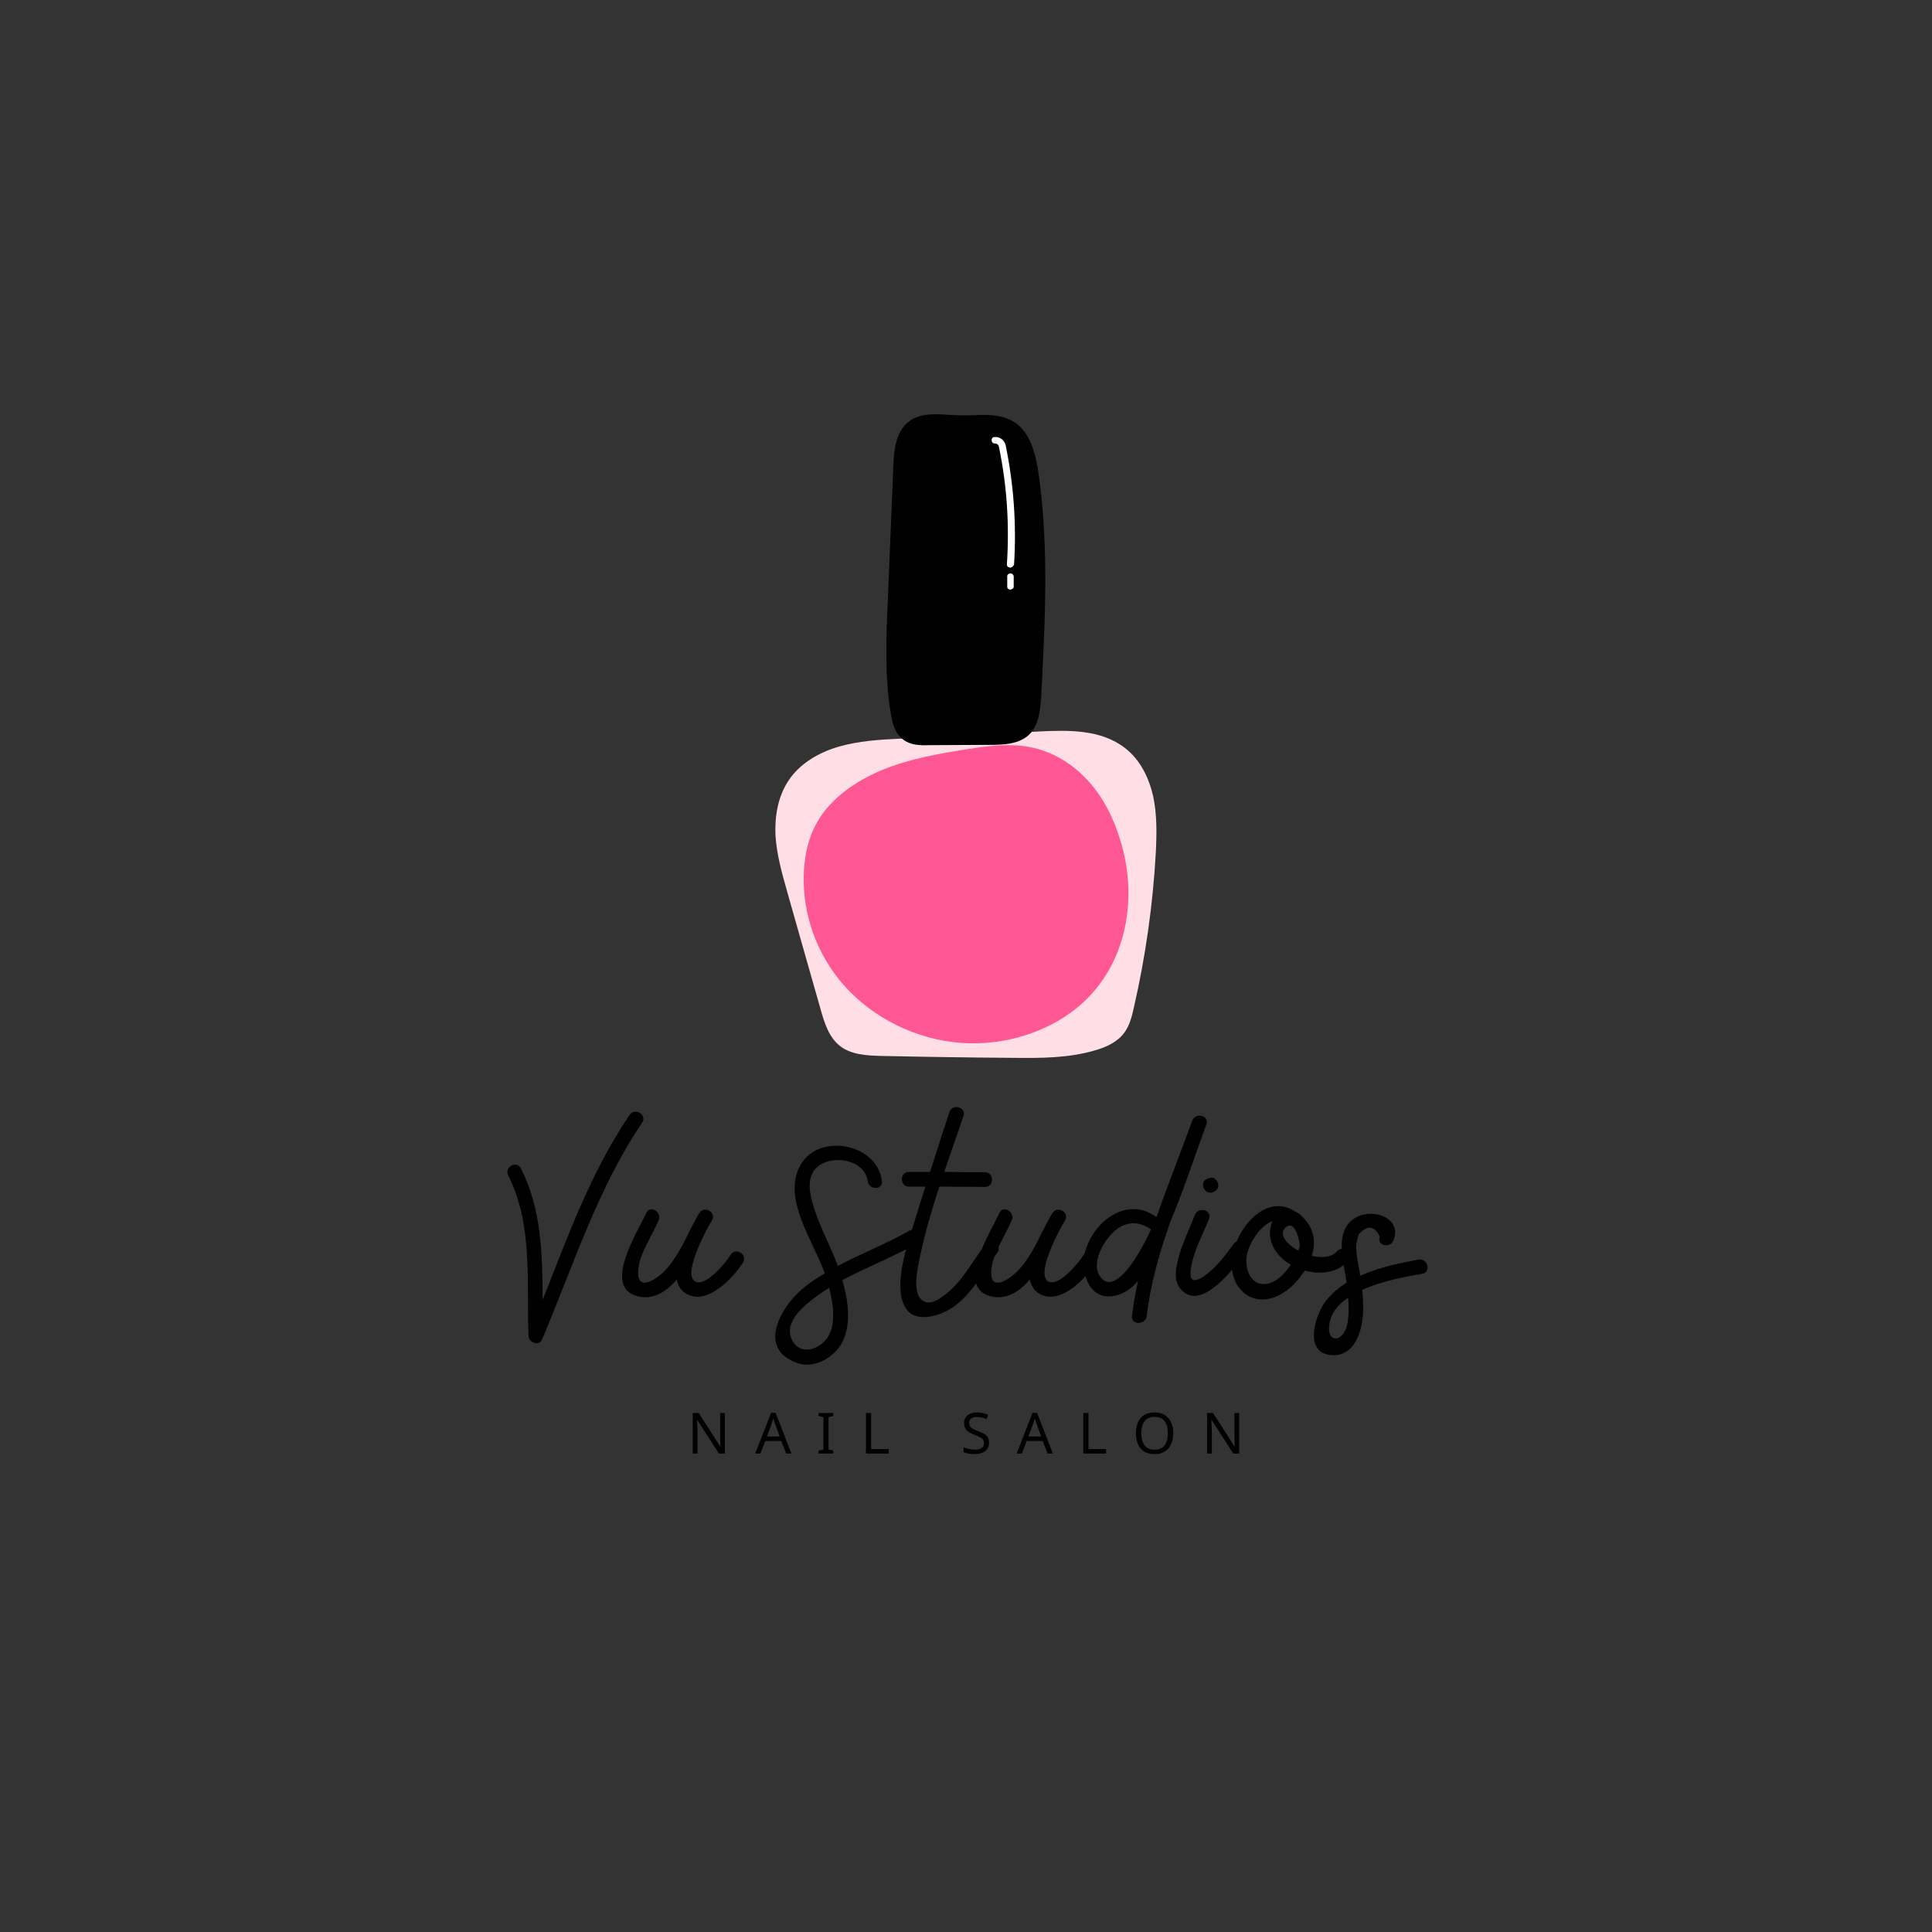 <svg xmlns="http://www.w3.org/2000/svg" xmlns:xlink="http://www.w3.org/1999/xlink" width="500" zoomAndPan="magnify" viewBox="0 0 375 375" height="500" preserveAspectRatio="xMidYMid meet" version="1.0"><rect x="0" y="0" width="375" height="375" fill="#333333" stroke="none"/><defs><g/><clipPath id="0fd13b2b12"><path d="M 150.34 141 L 224.59 141 L 224.59 205.562 L 150.34 205.562 Z M 150.34 141 " clip-rule="nonzero"/></clipPath></defs><g clip-path="url(#0fd13b2b12)"><path fill="#ffdee5" d="M 174.648 143.379 C 170.629 143.566 166.609 143.82 162.715 144.949 C 158.883 146.082 155.176 148.223 152.977 151.617 C 150.969 154.699 150.34 158.535 150.527 162.246 C 150.777 165.957 151.785 169.543 152.789 173.066 C 154.926 180.676 157.121 188.285 159.258 195.832 C 160.012 198.535 160.891 201.367 163.09 203.066 C 165.227 204.699 168.18 204.891 170.941 204.953 C 179.484 205.141 188.027 205.266 196.57 205.328 C 201.91 205.391 207.375 205.391 212.527 203.883 C 214.727 203.254 216.926 202.246 218.246 200.422 C 219.25 199.039 219.688 197.34 220.066 195.645 C 222.328 185.77 223.773 175.707 224.336 165.582 C 224.527 161.871 224.59 158.16 223.836 154.574 C 223.02 150.988 221.32 147.465 218.371 145.203 C 213.723 141.555 207.312 141.68 201.41 141.996 C 192.551 142.434 183.57 142.938 174.648 143.379 Z M 174.648 143.379 " fill-opacity="1" fill-rule="nonzero"/></g><path fill="#ff5794" d="M 211.336 193.504 C 205.555 199.48 196.699 202.75 187.965 202.5 C 179.234 202.246 170.816 198.41 164.977 192.5 C 159.133 186.586 155.992 178.598 155.992 170.676 C 155.992 166.84 156.684 162.938 158.629 159.543 C 161.27 154.949 166.105 151.555 171.32 149.418 C 176.535 147.277 182.25 146.273 187.902 145.391 C 191.859 144.762 195.945 144.258 199.902 145.016 C 204.234 145.832 208.129 148.223 211.02 151.367 C 213.91 154.449 215.855 158.223 217.113 162.059 C 220.758 172.625 219.375 185.141 211.336 193.504 Z M 211.336 193.504 " fill-opacity="1" fill-rule="nonzero"/><path fill="#000000" d="M 180.301 144.637 C 184.262 144.637 188.219 144.574 192.176 144.574 C 194.812 144.574 197.766 144.449 199.715 142.625 C 201.66 140.801 201.91 137.781 202.102 135.141 C 202.855 120.738 203.609 106.27 201.598 91.992 C 201.031 88.094 199.965 83.691 196.57 81.742 C 193.496 79.98 189.789 80.734 186.27 80.609 C 182.816 80.547 178.922 79.73 176.281 81.93 C 173.832 83.879 173.52 87.402 173.395 90.484 C 173.016 99.164 172.703 107.844 172.324 116.461 C 172.012 123.816 171.695 131.176 172.891 138.41 C 173.203 140.359 173.707 142.434 175.34 143.566 C 176.723 144.637 178.605 144.699 180.301 144.637 Z M 180.301 144.637 " fill-opacity="1" fill-rule="nonzero"/><path fill="#ffffff" d="M 196.07 110.172 C 195.691 110.172 195.379 109.855 195.441 109.477 C 195.945 101.805 195.441 94.133 193.871 86.648 C 193.746 86.27 193.496 86.082 193.18 86.082 C 192.805 86.145 192.488 85.832 192.488 85.516 C 192.426 85.137 192.676 84.824 193.055 84.824 C 194.059 84.762 194.938 85.391 195.191 86.395 C 196.762 94.008 197.324 101.805 196.824 109.605 C 196.699 109.855 196.445 110.172 196.07 110.172 Z M 196.762 113.883 L 196.762 111.93 C 196.762 111.555 196.445 111.301 196.133 111.301 C 195.754 111.301 195.504 111.555 195.504 111.867 L 195.504 113.883 C 195.504 114.258 195.82 114.445 196.133 114.445 C 196.445 114.383 196.762 114.195 196.762 113.883 Z M 196.762 113.883 " fill-opacity="1" fill-rule="nonzero"/><g fill="#000000" fill-opacity="1"><g transform="translate(99.785, 258.431)"><g><path d="M 22.398 -41.996 C 14.895 -30.91 10.414 -18.422 5.543 -6.102 C 5.488 -14.84 5.375 -23.742 1.289 -31.691 C 0.449 -33.262 -1.961 -31.859 -1.121 -30.238 C 3.695 -20.719 2.406 -9.52 2.801 0.84 C 2.801 2.129 4.816 2.969 5.43 1.566 C 11.48 -12.711 16.125 -27.605 24.863 -40.539 C 25.871 -42.109 23.406 -43.508 22.398 -41.996 Z M 22.398 -41.996 "/></g></g></g><g fill="#000000" fill-opacity="1"><g transform="translate(121.846, 258.431)"><g><path d="M 19.934 -14.84 C 19.148 -13.551 15.398 -8.793 13.215 -9.633 C 11.145 -10.527 13.215 -15.512 14.84 -18.812 C 15.062 -19.207 15.23 -19.598 15.453 -19.988 C 15.848 -20.719 16.184 -21.277 16.352 -21.559 C 17.246 -23.125 14.84 -24.527 13.887 -22.957 C 13.832 -22.848 13.719 -22.734 13.664 -22.566 C 13.551 -22.453 13.496 -22.285 13.383 -22.117 C 12.824 -21.055 12.039 -19.652 11.312 -18.086 C 9.688 -14.895 7.84 -11.703 5.039 -10.078 C 1.062 -7.785 1.848 -12.488 2.688 -14.727 C 3.641 -17.078 4.984 -19.262 5.992 -21.559 C 6.719 -23.184 4.312 -24.637 3.582 -22.957 C 2.016 -19.484 -5.375 -8.062 2.406 -6.719 C 5.207 -6.27 7.559 -7.785 9.52 -10.078 C 9.742 -8.848 10.359 -7.84 11.535 -7.223 C 15.566 -5.094 20.551 -10.473 22.398 -13.438 C 23.293 -15.008 20.887 -16.406 19.934 -14.84 Z M 19.934 -14.84 "/></g></g></g><g fill="#000000" fill-opacity="1"><g transform="translate(141.779, 258.431)"><g/></g></g><g fill="#000000" fill-opacity="1"><g transform="translate(153.426, 258.431)"><g><path d="M 23.07 -19.543 C 18.535 -16.965 13.719 -15.117 9.184 -12.711 C 7.84 -16.406 5.934 -19.82 4.703 -23.574 C 3.977 -25.812 3.078 -28.781 4.422 -31.02 C 6.719 -34.605 14.391 -33.82 15.008 -29.172 C 15.176 -27.438 17.973 -27.383 17.75 -29.172 C 16.855 -36.676 4.984 -38.75 1.68 -31.805 C -1.398 -25.309 4.59 -17.301 6.664 -11.254 C 5.375 -10.527 4.086 -9.688 2.91 -8.734 C -1.398 -5.488 -6.887 3.137 1.23 6.102 C 4.758 7.391 8.902 4.871 10.305 1.566 C 11.816 -1.961 11.145 -6.215 10.078 -9.969 C 14.781 -12.488 19.82 -14.391 24.527 -17.078 C 26.148 -17.973 24.695 -20.438 23.07 -19.543 Z M 8.289 -3.305 C 8.289 -1.289 8.008 0.391 6.605 1.902 C 4.871 3.695 1.793 4.48 0.336 1.734 C -1.512 -1.793 2.801 -5.207 5.32 -7 C 5.992 -7.504 6.777 -8.008 7.504 -8.457 C 7.953 -6.777 8.289 -5.039 8.289 -3.305 Z M 8.289 -3.305 "/></g></g></g><g fill="#000000" fill-opacity="1"><g transform="translate(175.207, 258.431)"><g><path d="M 15.902 -16.688 C 13.832 -14 12.207 -10.918 9.801 -8.512 C 8.68 -7.449 6.215 -5.152 4.48 -5.711 C 1.457 -6.551 2.969 -12.598 3.359 -14.559 C 4.312 -19.094 5.656 -23.629 7.113 -28.109 C 10.078 -28.109 13.047 -28.055 15.957 -28.055 C 17.805 -28.055 17.805 -30.852 15.957 -30.91 C 13.328 -30.91 10.695 -30.91 8.062 -30.965 C 9.297 -34.605 10.582 -38.246 11.816 -41.828 C 12.375 -43.562 9.633 -44.293 9.07 -42.555 C 7.785 -38.691 6.551 -34.828 5.32 -30.965 C 3.918 -30.965 2.574 -30.965 1.23 -30.965 C -0.617 -30.965 -0.617 -28.109 1.23 -28.109 C 2.297 -28.109 3.359 -28.109 4.422 -28.109 C 3.641 -25.645 2.855 -23.238 2.129 -20.773 C 0.84 -16.574 -1.961 -8.734 0.559 -4.59 C 2.406 -1.457 7.281 -3.023 9.688 -4.648 C 13.496 -7.223 15.68 -11.648 18.367 -15.285 C 19.43 -16.742 16.965 -18.141 15.902 -16.688 Z M 15.902 -16.688 "/></g></g></g><g fill="#000000" fill-opacity="1"><g transform="translate(190.381, 258.431)"><g><path d="M 19.934 -14.84 C 19.148 -13.551 15.398 -8.793 13.215 -9.633 C 11.145 -10.527 13.215 -15.512 14.84 -18.812 C 15.062 -19.207 15.23 -19.598 15.453 -19.988 C 15.848 -20.719 16.184 -21.277 16.352 -21.559 C 17.246 -23.125 14.84 -24.527 13.887 -22.957 C 13.832 -22.848 13.719 -22.734 13.664 -22.566 C 13.551 -22.453 13.496 -22.285 13.383 -22.117 C 12.824 -21.055 12.039 -19.652 11.312 -18.086 C 9.688 -14.895 7.84 -11.703 5.039 -10.078 C 1.062 -7.785 1.848 -12.488 2.688 -14.727 C 3.641 -17.078 4.984 -19.262 5.992 -21.559 C 6.719 -23.184 4.312 -24.637 3.582 -22.957 C 2.016 -19.484 -5.375 -8.062 2.406 -6.719 C 5.207 -6.27 7.559 -7.785 9.52 -10.078 C 9.742 -8.848 10.359 -7.84 11.535 -7.223 C 15.566 -5.094 20.551 -10.473 22.398 -13.438 C 23.293 -15.008 20.887 -16.406 19.934 -14.84 Z M 19.934 -14.84 "/></g></g></g><g fill="#000000" fill-opacity="1"><g transform="translate(210.314, 258.431)"><g><path d="M 23.855 -40.203 C 24.469 -41.883 21.781 -42.613 21.109 -40.934 C 18.871 -34.719 16.352 -28.5 14.168 -22.176 C 8.734 -26.207 2.465 -21.84 0.504 -16.125 C -0.895 -12.094 0.84 -5.543 6.383 -7 C 7.953 -7.391 9.352 -8.398 10.582 -9.801 C 10.078 -7.559 9.688 -5.262 9.406 -3.023 C 9.184 -1.176 12.039 -1.23 12.262 -3.023 C 12.992 -9.238 14.727 -15.23 16.797 -21.168 C 19.43 -27.383 21.504 -33.82 23.855 -40.203 Z M 3.023 -10.977 C 1.734 -13.27 3.527 -16.688 4.984 -18.422 C 7.168 -21.055 10.023 -21.895 12.992 -19.879 C 13.047 -19.82 13.047 -19.82 13.102 -19.82 C 12.375 -18.199 11.535 -16.629 10.641 -15.117 C 9.465 -13.16 5.43 -6.832 3.023 -10.977 Z M 3.023 -10.977 "/></g></g></g><g fill="#000000" fill-opacity="1"><g transform="translate(228.567, 258.431)"><g><path d="M 10.863 -16.965 C 9.238 -14.727 7.449 -12.32 5.094 -10.695 C 3.582 -9.688 2.352 -9.465 2.52 -11.648 C 2.855 -15.176 4.816 -18.59 6.102 -21.84 C 6.777 -23.574 4.031 -24.301 3.359 -22.621 C 2.352 -20.047 1.121 -17.527 0.336 -14.84 C -0.223 -12.824 -0.953 -10.137 0.504 -8.344 C 4.48 -3.305 11.48 -12.879 13.328 -15.566 C 14.391 -17.078 11.984 -18.422 10.863 -16.965 Z M 6.383 -26.934 C 6.383 -26.934 6.438 -26.934 6.496 -26.934 C 7.223 -27.047 7.953 -27.551 7.895 -28.391 C 7.895 -29.117 7.281 -29.902 6.496 -29.844 C 6.438 -29.844 6.383 -29.844 6.383 -29.789 C 5.598 -29.734 4.871 -29.23 4.926 -28.391 C 4.984 -27.66 5.543 -26.879 6.383 -26.934 Z M 6.383 -26.934 "/></g></g></g><g fill="#000000" fill-opacity="1"><g transform="translate(238.926, 258.431)"><g><path d="M 20.605 -15.566 C 19.484 -14.336 17.582 -14.223 15.68 -14.672 C 16.629 -17.527 16.016 -20.328 13.664 -22.453 C 13.27 -22.848 12.824 -23.125 12.43 -23.293 C 5.934 -27.551 -0.895 -17.637 0.281 -11.535 C 0.953 -7.785 4.145 -5.32 8.008 -6.496 C 10.527 -7.223 12.824 -9.465 14.336 -11.816 C 17.301 -10.977 20.605 -11.367 22.621 -13.551 C 23.855 -14.895 21.84 -16.91 20.605 -15.566 Z M 10.527 -20.102 C 12.43 -22.008 13.438 -17.301 13.328 -16.52 C 13.27 -16.238 13.215 -15.957 13.102 -15.68 C 10.809 -16.91 9.238 -18.758 10.527 -20.102 Z M 11.535 -12.766 C 10.695 -11.648 9.465 -10.191 8.176 -9.633 C 4.312 -7.84 2.52 -11.758 3.078 -14.781 C 3.527 -17.078 5.543 -20.438 8.008 -21.391 C 8.008 -21.391 8.008 -21.336 8.008 -21.336 C 6.664 -17.75 8.625 -14.672 11.648 -12.934 C 11.59 -12.879 11.59 -12.824 11.535 -12.766 Z M 11.535 -12.766 "/></g></g></g><g fill="#000000" fill-opacity="1"><g transform="translate(259.699, 258.431)"><g><path d="M 15.621 -13.941 C 11.984 -13.27 7.895 -12.43 4.312 -10.809 C 4.254 -10.977 4.254 -11.145 4.254 -11.312 C 4.031 -12.375 3.809 -13.496 3.695 -14.559 C 3.582 -15.398 3.473 -16.293 3.582 -17.133 C 3.695 -17.695 3.863 -18.309 4.031 -18.871 C 5.766 -20.719 7.113 -20.551 8.121 -18.367 C 7.449 -16.742 10.078 -16.016 10.75 -17.637 C 12.543 -22.008 6.887 -23.965 3.582 -22.176 C -0.504 -19.988 0.785 -14.559 1.457 -10.863 C 1.512 -10.359 1.625 -9.91 1.68 -9.465 C 0.168 -8.512 -1.176 -7.391 -2.297 -5.992 C -4.422 -3.305 -6.777 4.145 -1.344 4.59 C 3.305 4.984 4.758 -0.223 4.871 -3.809 C 4.926 -5.207 4.871 -6.664 4.703 -8.062 C 8.625 -9.855 13.496 -10.695 16.406 -11.199 C 18.141 -11.535 17.414 -14.277 15.621 -13.941 Z M 2.07 -3.809 C 2.016 -2.574 1.902 -1.176 1.344 -0.055 C 0.168 2.129 -1.902 1.734 -1.734 -0.785 C -1.625 -3.246 -0.113 -5.152 1.961 -6.551 C 2.07 -5.656 2.07 -4.758 2.07 -3.809 Z M 2.07 -3.809 "/></g></g></g><g fill="#000000" fill-opacity="1"><g transform="translate(133.4, 282.13)"><g><path d="M 7.297 0 L 6.141 0 L 1.938 -6.516 L 1.891 -6.516 C 1.898 -6.266 1.914 -5.945 1.938 -5.562 C 1.969 -5.188 1.984 -4.797 1.984 -4.391 L 1.984 0 L 1.062 0 L 1.062 -7.859 L 2.219 -7.859 L 6.406 -1.359 L 6.453 -1.359 C 6.441 -1.473 6.43 -1.645 6.422 -1.875 C 6.41 -2.113 6.398 -2.367 6.391 -2.641 C 6.379 -2.922 6.375 -3.18 6.375 -3.422 L 6.375 -7.859 L 7.297 -7.859 Z M 7.297 0 "/></g></g></g><g fill="#000000" fill-opacity="1"><g transform="translate(146.595, 282.13)"><g><path d="M 6 0 L 5.047 -2.438 L 1.938 -2.438 L 1 0 L 0 0 L 3.062 -7.891 L 3.953 -7.891 L 7.016 0 Z M 4.75 -3.312 L 3.875 -5.688 C 3.852 -5.75 3.816 -5.852 3.766 -6 C 3.711 -6.156 3.66 -6.316 3.609 -6.484 C 3.566 -6.648 3.531 -6.773 3.5 -6.859 C 3.438 -6.629 3.375 -6.406 3.312 -6.188 C 3.25 -5.977 3.195 -5.812 3.156 -5.688 L 2.266 -3.312 Z M 4.75 -3.312 "/></g></g></g><g fill="#000000" fill-opacity="1"><g transform="translate(158.459, 282.13)"><g><path d="M 3.281 0 L 0.438 0 L 0.438 -0.578 L 1.359 -0.781 L 1.359 -7.062 L 0.438 -7.281 L 0.438 -7.859 L 3.281 -7.859 L 3.281 -7.281 L 2.359 -7.062 L 2.359 -0.781 L 3.281 -0.578 Z M 3.281 0 "/></g></g></g><g fill="#000000" fill-opacity="1"><g transform="translate(167.025, 282.13)"><g><path d="M 1.062 0 L 1.062 -7.859 L 2.062 -7.859 L 2.062 -0.875 L 5.484 -0.875 L 5.484 0 Z M 1.062 0 "/></g></g></g><g fill="#000000" fill-opacity="1"><g transform="translate(177.625, 282.13)"><g/></g></g><g fill="#000000" fill-opacity="1"><g transform="translate(186.466, 282.13)"><g><path d="M 5.516 -2.094 C 5.516 -1.406 5.258 -0.863 4.75 -0.469 C 4.25 -0.082 3.57 0.109 2.719 0.109 C 2.281 0.109 1.875 0.07 1.5 0 C 1.125 -0.062 0.812 -0.148 0.562 -0.266 L 0.562 -1.203 C 0.82 -1.086 1.148 -0.984 1.547 -0.891 C 1.941 -0.797 2.348 -0.75 2.766 -0.75 C 3.336 -0.75 3.773 -0.863 4.078 -1.094 C 4.379 -1.32 4.531 -1.629 4.531 -2.016 C 4.531 -2.266 4.473 -2.477 4.359 -2.656 C 4.254 -2.832 4.066 -2.992 3.797 -3.141 C 3.523 -3.285 3.156 -3.445 2.688 -3.625 C 2.008 -3.875 1.5 -4.172 1.156 -4.516 C 0.82 -4.867 0.656 -5.352 0.656 -5.969 C 0.656 -6.375 0.758 -6.727 0.969 -7.031 C 1.188 -7.332 1.484 -7.562 1.859 -7.719 C 2.234 -7.883 2.672 -7.969 3.172 -7.969 C 3.598 -7.969 3.988 -7.926 4.344 -7.844 C 4.707 -7.758 5.035 -7.656 5.328 -7.531 L 5.031 -6.672 C 4.758 -6.797 4.461 -6.895 4.141 -6.969 C 3.816 -7.051 3.484 -7.094 3.141 -7.094 C 2.648 -7.094 2.281 -6.988 2.031 -6.781 C 1.781 -6.57 1.656 -6.297 1.656 -5.953 C 1.656 -5.691 1.707 -5.473 1.812 -5.297 C 1.926 -5.117 2.109 -4.957 2.359 -4.812 C 2.609 -4.664 2.945 -4.516 3.375 -4.359 C 3.832 -4.191 4.223 -4.008 4.547 -3.812 C 4.867 -3.625 5.109 -3.395 5.266 -3.125 C 5.43 -2.852 5.516 -2.508 5.516 -2.094 Z M 5.516 -2.094 "/></g></g></g><g fill="#000000" fill-opacity="1"><g transform="translate(197.341, 282.13)"><g><path d="M 6 0 L 5.047 -2.438 L 1.938 -2.438 L 1 0 L 0 0 L 3.062 -7.891 L 3.953 -7.891 L 7.016 0 Z M 4.75 -3.312 L 3.875 -5.688 C 3.852 -5.75 3.816 -5.852 3.766 -6 C 3.711 -6.156 3.66 -6.316 3.609 -6.484 C 3.566 -6.648 3.531 -6.773 3.5 -6.859 C 3.438 -6.629 3.375 -6.406 3.312 -6.188 C 3.25 -5.977 3.195 -5.812 3.156 -5.688 L 2.266 -3.312 Z M 4.75 -3.312 "/></g></g></g><g fill="#000000" fill-opacity="1"><g transform="translate(209.205, 282.13)"><g><path d="M 1.062 0 L 1.062 -7.859 L 2.062 -7.859 L 2.062 -0.875 L 5.484 -0.875 L 5.484 0 Z M 1.062 0 "/></g></g></g><g fill="#000000" fill-opacity="1"><g transform="translate(219.805, 282.13)"><g><path d="M 7.922 -3.938 C 7.922 -3.125 7.781 -2.414 7.5 -1.812 C 7.227 -1.207 6.82 -0.734 6.281 -0.391 C 5.75 -0.055 5.086 0.109 4.297 0.109 C 3.484 0.109 2.805 -0.055 2.266 -0.391 C 1.734 -0.734 1.332 -1.207 1.062 -1.812 C 0.801 -2.426 0.672 -3.141 0.672 -3.953 C 0.672 -4.742 0.801 -5.441 1.062 -6.047 C 1.332 -6.66 1.734 -7.133 2.266 -7.469 C 2.805 -7.801 3.488 -7.969 4.312 -7.969 C 5.094 -7.969 5.75 -7.801 6.281 -7.469 C 6.82 -7.133 7.227 -6.664 7.5 -6.062 C 7.781 -5.457 7.922 -4.75 7.922 -3.938 Z M 1.719 -3.938 C 1.719 -2.945 1.926 -2.164 2.344 -1.594 C 2.758 -1.031 3.41 -0.75 4.297 -0.75 C 5.18 -0.75 5.832 -1.031 6.25 -1.594 C 6.664 -2.164 6.875 -2.945 6.875 -3.938 C 6.875 -4.926 6.664 -5.703 6.25 -6.266 C 5.844 -6.828 5.195 -7.109 4.312 -7.109 C 3.414 -7.109 2.758 -6.828 2.344 -6.266 C 1.926 -5.703 1.719 -4.926 1.719 -3.938 Z M 1.719 -3.938 "/></g></g></g><g fill="#000000" fill-opacity="1"><g transform="translate(233.229, 282.13)"><g><path d="M 7.297 0 L 6.141 0 L 1.938 -6.516 L 1.891 -6.516 C 1.898 -6.266 1.914 -5.945 1.938 -5.562 C 1.969 -5.188 1.984 -4.797 1.984 -4.391 L 1.984 0 L 1.062 0 L 1.062 -7.859 L 2.219 -7.859 L 6.406 -1.359 L 6.453 -1.359 C 6.441 -1.473 6.43 -1.645 6.422 -1.875 C 6.41 -2.113 6.398 -2.367 6.391 -2.641 C 6.379 -2.922 6.375 -3.18 6.375 -3.422 L 6.375 -7.859 L 7.297 -7.859 Z M 7.297 0 "/></g></g></g></svg>